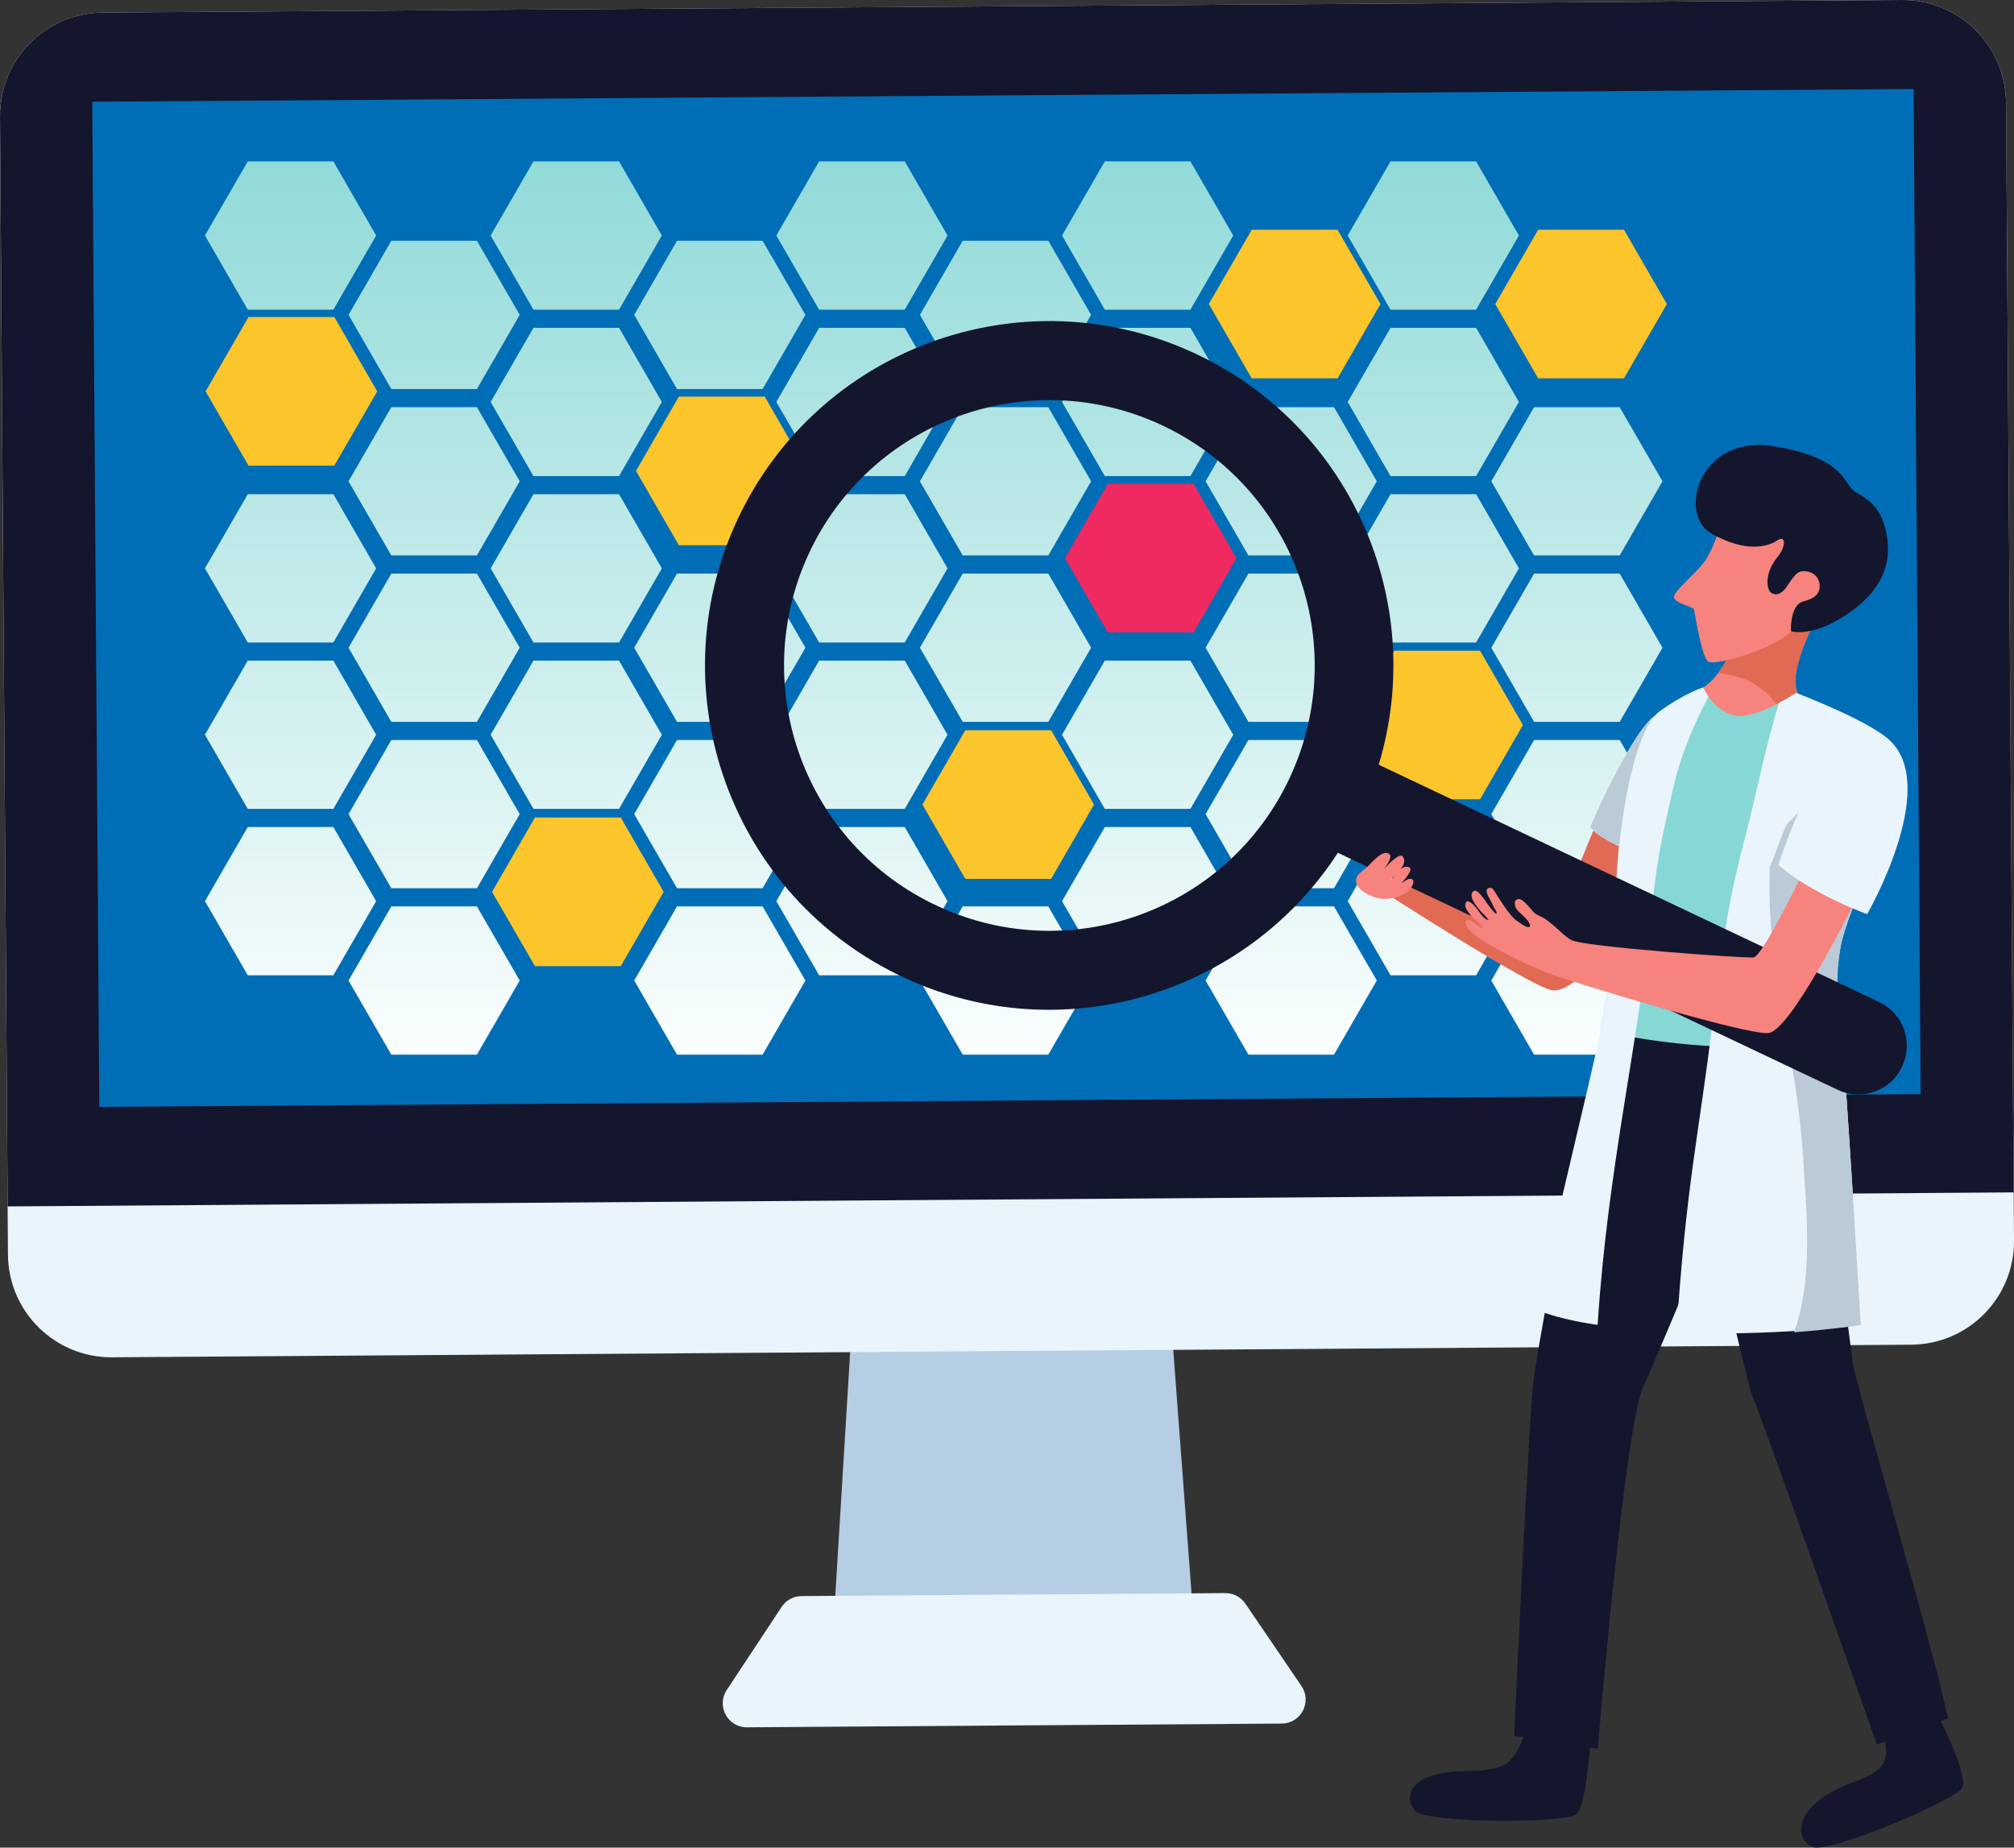 <?xml version="1.0" encoding="UTF-8" standalone="no"?>
<!-- Created with Inkscape (http://www.inkscape.org/) -->

<svg
   xmlns:dc="http://purl.org/dc/elements/1.1/"
   xmlns:cc="http://creativecommons.org/ns#"
   xmlns:rdf="http://www.w3.org/1999/02/22-rdf-syntax-ns#"
   xmlns:svg="http://www.w3.org/2000/svg"
   xmlns="http://www.w3.org/2000/svg"
   xmlns:xlink="http://www.w3.org/1999/xlink"
   xmlns:sodipodi="http://sodipodi.sourceforge.net/DTD/sodipodi-0.dtd"
   xmlns:inkscape="http://www.inkscape.org/namespaces/inkscape"
   width="129.569mm"
   height="118.867mm"
   viewBox="0 0 129.569 118.867"
   version="1.1"
   id="svg9718"
   inkscape:version="0.92.5 (2060ec1f9f, 2020-04-08)"
   sodipodi:docname="tujuan.svg">
  <rect x="0" y="0" width="129.569" height="118.867" fill="#333333" stroke="none"/>
  <defs
     id="defs9712">
    <clipPath
       clipPathUnits="userSpaceOnUse"
       id="clipPath606">
      <path
         d="m 120.672,1723.24 -17.539,30.38 17.539,30.37 h 35.074 l 17.535,-30.37 -17.535,-30.38 z"
         id="path604"
         inkscape:connector-curvature="0" />
    </clipPath>
    <linearGradient
       x1="0"
       y1="0"
       x2="1"
       y2="0"
       gradientUnits="userSpaceOnUse"
       gradientTransform="matrix(0,415.368,415.368,0,138.208,1402.3)"
       spreadMethod="pad"
       id="linearGradient612">
      <stop
         style="stop-opacity:1;stop-color:#ffffff"
         offset="0"
         id="stop608" />
      <stop
         style="stop-opacity:1;stop-color:#87d7d5"
         offset="1"
         id="stop610" />
    </linearGradient>
    <clipPath
       clipPathUnits="userSpaceOnUse"
       id="clipPath624">
      <path
         d="m 120.672,1586.86 -17.539,30.37 17.539,30.38 h 35.074 l 17.535,-30.38 -17.535,-30.37 z"
         id="path622"
         inkscape:connector-curvature="0" />
    </clipPath>
    <clipPath
       clipPathUnits="userSpaceOnUse"
       id="clipPath640">
      <path
         d="m 120.672,1518.67 -17.539,30.37 17.539,30.38 h 35.074 l 17.535,-30.38 -17.535,-30.37 z"
         id="path638"
         inkscape:connector-curvature="0" />
    </clipPath>
    <clipPath
       clipPathUnits="userSpaceOnUse"
       id="clipPath656">
      <path
         d="m 120.672,1450.48 -17.539,30.37 17.539,30.38 h 35.074 l 17.535,-30.38 -17.535,-30.37 z"
         id="path654"
         inkscape:connector-curvature="0" />
    </clipPath>
    <clipPath
       clipPathUnits="userSpaceOnUse"
       id="clipPath672">
      <path
         d="m 179.5,1690.72 -17.539,30.38 17.539,30.37 h 35.074 l 17.539,-30.37 -17.539,-30.38 z"
         id="path670"
         inkscape:connector-curvature="0" />
    </clipPath>
    <linearGradient
       x1="0"
       y1="0"
       x2="1"
       y2="0"
       gradientUnits="userSpaceOnUse"
       gradientTransform="matrix(0,415.368,415.368,0,197.037,1402.3)"
       spreadMethod="pad"
       id="linearGradient678">
      <stop
         style="stop-opacity:1;stop-color:#ffffff"
         offset="0"
         id="stop674" />
      <stop
         style="stop-opacity:1;stop-color:#87d7d5"
         offset="1"
         id="stop676" />
    </linearGradient>
    <clipPath
       clipPathUnits="userSpaceOnUse"
       id="clipPath688">
      <path
         d="m 179.5,1622.53 -17.539,30.38 17.539,30.37 h 35.074 l 17.539,-30.37 -17.539,-30.38 z"
         id="path686"
         inkscape:connector-curvature="0" />
    </clipPath>
    <clipPath
       clipPathUnits="userSpaceOnUse"
       id="clipPath704">
      <path
         d="m 179.5,1554.34 -17.539,30.37 17.539,30.38 h 35.074 l 17.539,-30.38 -17.539,-30.37 z"
         id="path702"
         inkscape:connector-curvature="0" />
    </clipPath>
    <clipPath
       clipPathUnits="userSpaceOnUse"
       id="clipPath720">
      <path
         d="m 179.5,1486.15 -17.539,30.37 17.539,30.38 h 35.074 l 17.539,-30.38 -17.539,-30.37 z"
         id="path718"
         inkscape:connector-curvature="0" />
    </clipPath>
    <clipPath
       clipPathUnits="userSpaceOnUse"
       id="clipPath736">
      <path
         d="m 179.5,1417.96 -17.539,30.37 17.539,30.38 h 35.074 l 17.539,-30.38 -17.539,-30.37 z"
         id="path734"
         inkscape:connector-curvature="0" />
    </clipPath>
    <clipPath
       clipPathUnits="userSpaceOnUse"
       id="clipPath752">
      <path
         d="m 237.738,1723.24 -17.539,30.38 17.539,30.37 h 35.075 l 17.539,-30.37 -17.539,-30.38 z"
         id="path750"
         inkscape:connector-curvature="0" />
    </clipPath>
    <linearGradient
       x1="0"
       y1="0"
       x2="1"
       y2="0"
       gradientUnits="userSpaceOnUse"
       gradientTransform="matrix(0,415.368,415.368,0,255.275,1402.3)"
       spreadMethod="pad"
       id="linearGradient758">
      <stop
         style="stop-opacity:1;stop-color:#ffffff"
         offset="0"
         id="stop754" />
      <stop
         style="stop-opacity:1;stop-color:#87d7d5"
         offset="1"
         id="stop756" />
    </linearGradient>
    <clipPath
       clipPathUnits="userSpaceOnUse"
       id="clipPath768">
      <path
         d="m 237.738,1655.05 -17.539,30.37 17.539,30.38 h 35.075 l 17.539,-30.38 -17.539,-30.37 z"
         id="path766"
         inkscape:connector-curvature="0" />
    </clipPath>
    <clipPath
       clipPathUnits="userSpaceOnUse"
       id="clipPath784">
      <path
         d="m 237.738,1586.86 -17.539,30.37 17.539,30.38 h 35.075 l 17.539,-30.38 -17.539,-30.37 z"
         id="path782"
         inkscape:connector-curvature="0" />
    </clipPath>
    <clipPath
       clipPathUnits="userSpaceOnUse"
       id="clipPath800">
      <path
         d="m 237.738,1518.67 -17.539,30.37 17.539,30.38 h 35.075 l 17.539,-30.38 -17.539,-30.37 z"
         id="path798"
         inkscape:connector-curvature="0" />
    </clipPath>
    <clipPath
       clipPathUnits="userSpaceOnUse"
       id="clipPath818">
      <path
         d="m 296.566,1690.72 -17.539,30.38 17.539,30.37 h 35.075 l 17.539,-30.37 -17.539,-30.38 z"
         id="path816"
         inkscape:connector-curvature="0" />
    </clipPath>
    <linearGradient
       x1="0"
       y1="0"
       x2="1"
       y2="0"
       gradientUnits="userSpaceOnUse"
       gradientTransform="matrix(0,415.368,415.368,0,314.104,1402.3)"
       spreadMethod="pad"
       id="linearGradient824">
      <stop
         style="stop-opacity:1;stop-color:#ffffff"
         offset="0"
         id="stop820" />
      <stop
         style="stop-opacity:1;stop-color:#87d7d5"
         offset="1"
         id="stop822" />
    </linearGradient>
    <clipPath
       clipPathUnits="userSpaceOnUse"
       id="clipPath836">
      <path
         d="m 296.566,1554.34 -17.539,30.37 17.539,30.38 h 35.075 l 17.539,-30.38 -17.539,-30.37 z"
         id="path834"
         inkscape:connector-curvature="0" />
    </clipPath>
    <clipPath
       clipPathUnits="userSpaceOnUse"
       id="clipPath852">
      <path
         d="m 296.566,1486.15 -17.539,30.37 17.539,30.38 h 35.075 l 17.539,-30.38 -17.539,-30.37 z"
         id="path850"
         inkscape:connector-curvature="0" />
    </clipPath>
    <clipPath
       clipPathUnits="userSpaceOnUse"
       id="clipPath868">
      <path
         d="m 296.566,1417.96 -17.539,30.37 17.539,30.38 h 35.075 l 17.539,-30.38 -17.539,-30.37 z"
         id="path866"
         inkscape:connector-curvature="0" />
    </clipPath>
    <clipPath
       clipPathUnits="userSpaceOnUse"
       id="clipPath884">
      <path
         d="m 354.805,1723.24 -17.535,30.38 17.535,30.37 h 35.078 l 17.535,-30.37 -17.535,-30.38 z"
         id="path882"
         inkscape:connector-curvature="0" />
    </clipPath>
    <linearGradient
       x1="0"
       y1="0"
       x2="1"
       y2="0"
       gradientUnits="userSpaceOnUse"
       gradientTransform="matrix(0,415.368,415.368,0,372.343,1402.3)"
       spreadMethod="pad"
       id="linearGradient890">
      <stop
         style="stop-opacity:1;stop-color:#ffffff"
         offset="0"
         id="stop886" />
      <stop
         style="stop-opacity:1;stop-color:#87d7d5"
         offset="1"
         id="stop888" />
    </linearGradient>
    <clipPath
       clipPathUnits="userSpaceOnUse"
       id="clipPath900">
      <path
         d="m 354.805,1655.05 -17.535,30.37 17.535,30.38 h 35.078 l 17.535,-30.38 -17.535,-30.37 z"
         id="path898"
         inkscape:connector-curvature="0" />
    </clipPath>
    <clipPath
       clipPathUnits="userSpaceOnUse"
       id="clipPath916">
      <path
         d="m 354.805,1586.86 -17.535,30.37 17.535,30.38 h 35.078 l 17.535,-30.38 -17.535,-30.37 z"
         id="path914"
         inkscape:connector-curvature="0" />
    </clipPath>
    <clipPath
       clipPathUnits="userSpaceOnUse"
       id="clipPath932">
      <path
         d="m 354.805,1518.67 -17.535,30.37 17.535,30.38 h 35.078 l 17.535,-30.38 -17.535,-30.37 z"
         id="path930"
         inkscape:connector-curvature="0" />
    </clipPath>
    <clipPath
       clipPathUnits="userSpaceOnUse"
       id="clipPath948">
      <path
         d="m 354.805,1450.48 -17.535,30.37 17.535,30.38 h 35.078 l 17.535,-30.38 -17.535,-30.37 z"
         id="path946"
         inkscape:connector-curvature="0" />
    </clipPath>
    <clipPath
       clipPathUnits="userSpaceOnUse"
       id="clipPath964">
      <path
         d="m 413.637,1690.72 -17.539,30.38 17.539,30.37 h 35.074 l 17.535,-30.37 -17.535,-30.38 z"
         id="path962"
         inkscape:connector-curvature="0" />
    </clipPath>
    <linearGradient
       x1="0"
       y1="0"
       x2="1"
       y2="0"
       gradientUnits="userSpaceOnUse"
       gradientTransform="matrix(0,415.368,415.368,0,431.172,1402.3)"
       spreadMethod="pad"
       id="linearGradient970">
      <stop
         style="stop-opacity:1;stop-color:#ffffff"
         offset="0"
         id="stop966" />
      <stop
         style="stop-opacity:1;stop-color:#87d7d5"
         offset="1"
         id="stop968" />
    </linearGradient>
    <clipPath
       clipPathUnits="userSpaceOnUse"
       id="clipPath980">
      <path
         d="m 413.637,1622.53 -17.539,30.38 17.539,30.37 h 35.074 l 17.535,-30.37 -17.535,-30.38 z"
         id="path978"
         inkscape:connector-curvature="0" />
    </clipPath>
    <clipPath
       clipPathUnits="userSpaceOnUse"
       id="clipPath996">
      <path
         d="m 413.637,1554.34 -17.539,30.37 17.539,30.38 h 35.074 l 17.535,-30.38 -17.535,-30.37 z"
         id="path994"
         inkscape:connector-curvature="0" />
    </clipPath>
    <clipPath
       clipPathUnits="userSpaceOnUse"
       id="clipPath1014">
      <path
         d="m 413.637,1417.96 -17.539,30.37 17.539,30.38 h 35.074 l 17.535,-30.38 -17.535,-30.37 z"
         id="path1012"
         inkscape:connector-curvature="0" />
    </clipPath>
    <clipPath
       clipPathUnits="userSpaceOnUse"
       id="clipPath1030">
      <path
         d="m 471.871,1723.24 -17.535,30.38 17.535,30.37 h 35.078 l 17.535,-30.37 -17.535,-30.38 z"
         id="path1028"
         inkscape:connector-curvature="0" />
    </clipPath>
    <linearGradient
       x1="0"
       y1="0"
       x2="1"
       y2="0"
       gradientUnits="userSpaceOnUse"
       gradientTransform="matrix(0,415.368,415.368,0,489.411,1402.3)"
       spreadMethod="pad"
       id="linearGradient1036">
      <stop
         style="stop-opacity:1;stop-color:#ffffff"
         offset="0"
         id="stop1032" />
      <stop
         style="stop-opacity:1;stop-color:#87d7d5"
         offset="1"
         id="stop1034" />
    </linearGradient>
    <clipPath
       clipPathUnits="userSpaceOnUse"
       id="clipPath1046">
      <path
         d="m 471.871,1655.05 -17.535,30.37 17.535,30.38 h 35.078 l 17.535,-30.38 -17.535,-30.37 z"
         id="path1044"
         inkscape:connector-curvature="0" />
    </clipPath>
    <clipPath
       clipPathUnits="userSpaceOnUse"
       id="clipPath1064">
      <path
         d="m 471.871,1518.67 -17.535,30.37 17.535,30.38 h 35.078 l 17.535,-30.38 -17.535,-30.37 z"
         id="path1062"
         inkscape:connector-curvature="0" />
    </clipPath>
    <clipPath
       clipPathUnits="userSpaceOnUse"
       id="clipPath1080">
      <path
         d="m 471.871,1450.48 -17.535,30.37 17.535,30.38 h 35.078 l 17.535,-30.38 -17.535,-30.37 z"
         id="path1078"
         inkscape:connector-curvature="0" />
    </clipPath>
    <clipPath
       clipPathUnits="userSpaceOnUse"
       id="clipPath1098">
      <path
         d="m 530.703,1622.53 -17.539,30.38 17.539,30.37 h 35.074 l 17.539,-30.37 -17.539,-30.38 z"
         id="path1096"
         inkscape:connector-curvature="0" />
    </clipPath>
    <linearGradient
       x1="0"
       y1="0"
       x2="1"
       y2="0"
       gradientUnits="userSpaceOnUse"
       gradientTransform="matrix(0,415.368,415.368,0,548.241,1402.3)"
       spreadMethod="pad"
       id="linearGradient1104">
      <stop
         style="stop-opacity:1;stop-color:#ffffff"
         offset="0"
         id="stop1100" />
      <stop
         style="stop-opacity:1;stop-color:#87d7d5"
         offset="1"
         id="stop1102" />
    </linearGradient>
    <clipPath
       clipPathUnits="userSpaceOnUse"
       id="clipPath1114">
      <path
         d="m 530.703,1554.34 -17.539,30.37 17.539,30.38 h 35.074 l 17.539,-30.38 -17.539,-30.37 z"
         id="path1112"
         inkscape:connector-curvature="0" />
    </clipPath>
    <clipPath
       clipPathUnits="userSpaceOnUse"
       id="clipPath1130">
      <path
         d="m 530.703,1486.15 -17.539,30.37 17.539,30.38 h 35.074 l 17.539,-30.38 -17.539,-30.37 z"
         id="path1128"
         inkscape:connector-curvature="0" />
    </clipPath>
    <clipPath
       clipPathUnits="userSpaceOnUse"
       id="clipPath1146">
      <path
         d="m 530.703,1417.96 -17.539,30.37 17.539,30.38 h 35.074 l 17.539,-30.38 -17.539,-30.37 z"
         id="path1144"
         inkscape:connector-curvature="0" />
    </clipPath>
    <clipPath
       clipPathUnits="userSpaceOnUse"
       id="clipPath1162">
      <path
         d="m 588.941,1723.24 -17.539,30.38 17.539,30.37 h 35.075 l 17.539,-30.37 -17.539,-30.38 z"
         id="path1160"
         inkscape:connector-curvature="0" />
    </clipPath>
    <linearGradient
       x1="0"
       y1="0"
       x2="1"
       y2="0"
       gradientUnits="userSpaceOnUse"
       gradientTransform="matrix(0,415.368,415.368,0,606.479,1402.3)"
       spreadMethod="pad"
       id="linearGradient1168">
      <stop
         style="stop-opacity:1;stop-color:#ffffff"
         offset="0"
         id="stop1164" />
      <stop
         style="stop-opacity:1;stop-color:#87d7d5"
         offset="1"
         id="stop1166" />
    </linearGradient>
    <clipPath
       clipPathUnits="userSpaceOnUse"
       id="clipPath1178">
      <path
         d="m 588.941,1655.05 -17.539,30.37 17.539,30.38 h 35.075 l 17.539,-30.38 -17.539,-30.37 z"
         id="path1176"
         inkscape:connector-curvature="0" />
    </clipPath>
    <clipPath
       clipPathUnits="userSpaceOnUse"
       id="clipPath1194">
      <path
         d="m 588.941,1586.86 -17.539,30.37 17.539,30.38 h 35.075 l 17.539,-30.38 -17.539,-30.37 z"
         id="path1192"
         inkscape:connector-curvature="0" />
    </clipPath>
    <clipPath
       clipPathUnits="userSpaceOnUse"
       id="clipPath1212">
      <path
         d="m 588.941,1450.48 -17.539,30.37 17.539,30.38 h 35.075 l 17.539,-30.38 -17.539,-30.37 z"
         id="path1210"
         inkscape:connector-curvature="0" />
    </clipPath>
    <clipPath
       clipPathUnits="userSpaceOnUse"
       id="clipPath1230">
      <path
         d="m 647.77,1622.53 -17.536,30.38 17.536,30.37 h 35.078 l 17.535,-30.37 -17.535,-30.38 z"
         id="path1228"
         inkscape:connector-curvature="0" />
    </clipPath>
    <linearGradient
       x1="0"
       y1="0"
       x2="1"
       y2="0"
       gradientUnits="userSpaceOnUse"
       gradientTransform="matrix(0,415.368,415.368,0,665.308,1402.3)"
       spreadMethod="pad"
       id="linearGradient1236">
      <stop
         style="stop-opacity:1;stop-color:#ffffff"
         offset="0"
         id="stop1232" />
      <stop
         style="stop-opacity:1;stop-color:#87d7d5"
         offset="1"
         id="stop1234" />
    </linearGradient>
    <clipPath
       clipPathUnits="userSpaceOnUse"
       id="clipPath1246">
      <path
         d="m 647.77,1554.34 -17.536,30.37 17.536,30.38 h 35.078 l 17.535,-30.38 -17.535,-30.37 z"
         id="path1244"
         inkscape:connector-curvature="0" />
    </clipPath>
    <clipPath
       clipPathUnits="userSpaceOnUse"
       id="clipPath1262">
      <path
         d="m 647.77,1486.15 -17.536,30.37 17.536,30.38 h 35.078 l 17.535,-30.38 -17.535,-30.37 z"
         id="path1260"
         inkscape:connector-curvature="0" />
    </clipPath>
    <clipPath
       clipPathUnits="userSpaceOnUse"
       id="clipPath1278">
      <path
         d="m 647.77,1417.96 -17.536,30.37 17.536,30.38 h 35.078 l 17.535,-30.38 -17.535,-30.37 z"
         id="path1276"
         inkscape:connector-curvature="0" />
    </clipPath>
    <linearGradient
       inkscape:collect="always"
       xlink:href="#linearGradient612"
       id="linearGradient10911"
       gradientUnits="userSpaceOnUse"
       gradientTransform="matrix(0,415.368,415.368,0,138.208,1402.3)"
       x1="0"
       y1="0"
       x2="1"
       y2="0"
       spreadMethod="pad" />
    <linearGradient
       inkscape:collect="always"
       xlink:href="#linearGradient612"
       id="linearGradient10913"
       gradientUnits="userSpaceOnUse"
       gradientTransform="matrix(0,415.368,415.368,0,138.208,1402.3)"
       x1="0"
       y1="0"
       x2="1"
       y2="0"
       spreadMethod="pad" />
    <linearGradient
       inkscape:collect="always"
       xlink:href="#linearGradient612"
       id="linearGradient10915"
       gradientUnits="userSpaceOnUse"
       gradientTransform="matrix(0,415.368,415.368,0,138.208,1402.3)"
       x1="0"
       y1="0"
       x2="1"
       y2="0"
       spreadMethod="pad" />
    <linearGradient
       inkscape:collect="always"
       xlink:href="#linearGradient612"
       id="linearGradient10917"
       gradientUnits="userSpaceOnUse"
       gradientTransform="matrix(0,415.368,415.368,0,138.208,1402.3)"
       x1="0"
       y1="0"
       x2="1"
       y2="0"
       spreadMethod="pad" />
    <linearGradient
       inkscape:collect="always"
       xlink:href="#linearGradient678"
       id="linearGradient10919"
       gradientUnits="userSpaceOnUse"
       gradientTransform="matrix(0,415.368,415.368,0,197.037,1402.3)"
       x1="0"
       y1="0"
       x2="1"
       y2="0"
       spreadMethod="pad" />
    <linearGradient
       inkscape:collect="always"
       xlink:href="#linearGradient678"
       id="linearGradient10921"
       gradientUnits="userSpaceOnUse"
       gradientTransform="matrix(0,415.368,415.368,0,197.037,1402.3)"
       x1="0"
       y1="0"
       x2="1"
       y2="0"
       spreadMethod="pad" />
    <linearGradient
       inkscape:collect="always"
       xlink:href="#linearGradient678"
       id="linearGradient10923"
       gradientUnits="userSpaceOnUse"
       gradientTransform="matrix(0,415.368,415.368,0,197.037,1402.3)"
       x1="0"
       y1="0"
       x2="1"
       y2="0"
       spreadMethod="pad" />
    <linearGradient
       inkscape:collect="always"
       xlink:href="#linearGradient678"
       id="linearGradient10925"
       gradientUnits="userSpaceOnUse"
       gradientTransform="matrix(0,415.368,415.368,0,197.037,1402.3)"
       x1="0"
       y1="0"
       x2="1"
       y2="0"
       spreadMethod="pad" />
    <linearGradient
       inkscape:collect="always"
       xlink:href="#linearGradient678"
       id="linearGradient10927"
       gradientUnits="userSpaceOnUse"
       gradientTransform="matrix(0,415.368,415.368,0,197.037,1402.3)"
       x1="0"
       y1="0"
       x2="1"
       y2="0"
       spreadMethod="pad" />
    <linearGradient
       inkscape:collect="always"
       xlink:href="#linearGradient758"
       id="linearGradient10929"
       gradientUnits="userSpaceOnUse"
       gradientTransform="matrix(0,415.368,415.368,0,255.275,1402.3)"
       x1="0"
       y1="0"
       x2="1"
       y2="0"
       spreadMethod="pad" />
    <linearGradient
       inkscape:collect="always"
       xlink:href="#linearGradient758"
       id="linearGradient10931"
       gradientUnits="userSpaceOnUse"
       gradientTransform="matrix(0,415.368,415.368,0,255.275,1402.3)"
       x1="0"
       y1="0"
       x2="1"
       y2="0"
       spreadMethod="pad" />
    <linearGradient
       inkscape:collect="always"
       xlink:href="#linearGradient758"
       id="linearGradient10933"
       gradientUnits="userSpaceOnUse"
       gradientTransform="matrix(0,415.368,415.368,0,255.275,1402.3)"
       x1="0"
       y1="0"
       x2="1"
       y2="0"
       spreadMethod="pad" />
    <linearGradient
       inkscape:collect="always"
       xlink:href="#linearGradient758"
       id="linearGradient10935"
       gradientUnits="userSpaceOnUse"
       gradientTransform="matrix(0,415.368,415.368,0,255.275,1402.3)"
       x1="0"
       y1="0"
       x2="1"
       y2="0"
       spreadMethod="pad" />
    <linearGradient
       inkscape:collect="always"
       xlink:href="#linearGradient824"
       id="linearGradient10937"
       gradientUnits="userSpaceOnUse"
       gradientTransform="matrix(0,415.368,415.368,0,314.104,1402.3)"
       x1="0"
       y1="0"
       x2="1"
       y2="0"
       spreadMethod="pad" />
    <linearGradient
       inkscape:collect="always"
       xlink:href="#linearGradient824"
       id="linearGradient10939"
       gradientUnits="userSpaceOnUse"
       gradientTransform="matrix(0,415.368,415.368,0,314.104,1402.3)"
       x1="0"
       y1="0"
       x2="1"
       y2="0"
       spreadMethod="pad" />
    <linearGradient
       inkscape:collect="always"
       xlink:href="#linearGradient824"
       id="linearGradient10941"
       gradientUnits="userSpaceOnUse"
       gradientTransform="matrix(0,415.368,415.368,0,314.104,1402.3)"
       x1="0"
       y1="0"
       x2="1"
       y2="0"
       spreadMethod="pad" />
    <linearGradient
       inkscape:collect="always"
       xlink:href="#linearGradient824"
       id="linearGradient10943"
       gradientUnits="userSpaceOnUse"
       gradientTransform="matrix(0,415.368,415.368,0,314.104,1402.3)"
       x1="0"
       y1="0"
       x2="1"
       y2="0"
       spreadMethod="pad" />
    <linearGradient
       inkscape:collect="always"
       xlink:href="#linearGradient890"
       id="linearGradient10945"
       gradientUnits="userSpaceOnUse"
       gradientTransform="matrix(0,415.368,415.368,0,372.343,1402.3)"
       x1="0"
       y1="0"
       x2="1"
       y2="0"
       spreadMethod="pad" />
    <linearGradient
       inkscape:collect="always"
       xlink:href="#linearGradient890"
       id="linearGradient10947"
       gradientUnits="userSpaceOnUse"
       gradientTransform="matrix(0,415.368,415.368,0,372.343,1402.3)"
       x1="0"
       y1="0"
       x2="1"
       y2="0"
       spreadMethod="pad" />
    <linearGradient
       inkscape:collect="always"
       xlink:href="#linearGradient890"
       id="linearGradient10949"
       gradientUnits="userSpaceOnUse"
       gradientTransform="matrix(0,415.368,415.368,0,372.343,1402.3)"
       x1="0"
       y1="0"
       x2="1"
       y2="0"
       spreadMethod="pad" />
    <linearGradient
       inkscape:collect="always"
       xlink:href="#linearGradient890"
       id="linearGradient10951"
       gradientUnits="userSpaceOnUse"
       gradientTransform="matrix(0,415.368,415.368,0,372.343,1402.3)"
       x1="0"
       y1="0"
       x2="1"
       y2="0"
       spreadMethod="pad" />
    <linearGradient
       inkscape:collect="always"
       xlink:href="#linearGradient890"
       id="linearGradient10953"
       gradientUnits="userSpaceOnUse"
       gradientTransform="matrix(0,415.368,415.368,0,372.343,1402.3)"
       x1="0"
       y1="0"
       x2="1"
       y2="0"
       spreadMethod="pad" />
    <linearGradient
       inkscape:collect="always"
       xlink:href="#linearGradient970"
       id="linearGradient10955"
       gradientUnits="userSpaceOnUse"
       gradientTransform="matrix(0,415.368,415.368,0,431.172,1402.3)"
       x1="0"
       y1="0"
       x2="1"
       y2="0"
       spreadMethod="pad" />
    <linearGradient
       inkscape:collect="always"
       xlink:href="#linearGradient970"
       id="linearGradient10957"
       gradientUnits="userSpaceOnUse"
       gradientTransform="matrix(0,415.368,415.368,0,431.172,1402.3)"
       x1="0"
       y1="0"
       x2="1"
       y2="0"
       spreadMethod="pad" />
    <linearGradient
       inkscape:collect="always"
       xlink:href="#linearGradient970"
       id="linearGradient10959"
       gradientUnits="userSpaceOnUse"
       gradientTransform="matrix(0,415.368,415.368,0,431.172,1402.3)"
       x1="0"
       y1="0"
       x2="1"
       y2="0"
       spreadMethod="pad" />
    <linearGradient
       inkscape:collect="always"
       xlink:href="#linearGradient970"
       id="linearGradient10961"
       gradientUnits="userSpaceOnUse"
       gradientTransform="matrix(0,415.368,415.368,0,431.172,1402.3)"
       x1="0"
       y1="0"
       x2="1"
       y2="0"
       spreadMethod="pad" />
    <linearGradient
       inkscape:collect="always"
       xlink:href="#linearGradient1036"
       id="linearGradient10963"
       gradientUnits="userSpaceOnUse"
       gradientTransform="matrix(0,415.368,415.368,0,489.411,1402.3)"
       x1="0"
       y1="0"
       x2="1"
       y2="0"
       spreadMethod="pad" />
    <linearGradient
       inkscape:collect="always"
       xlink:href="#linearGradient1036"
       id="linearGradient10965"
       gradientUnits="userSpaceOnUse"
       gradientTransform="matrix(0,415.368,415.368,0,489.411,1402.3)"
       x1="0"
       y1="0"
       x2="1"
       y2="0"
       spreadMethod="pad" />
    <linearGradient
       inkscape:collect="always"
       xlink:href="#linearGradient1036"
       id="linearGradient10967"
       gradientUnits="userSpaceOnUse"
       gradientTransform="matrix(0,415.368,415.368,0,489.411,1402.3)"
       x1="0"
       y1="0"
       x2="1"
       y2="0"
       spreadMethod="pad" />
    <linearGradient
       inkscape:collect="always"
       xlink:href="#linearGradient1036"
       id="linearGradient10969"
       gradientUnits="userSpaceOnUse"
       gradientTransform="matrix(0,415.368,415.368,0,489.411,1402.3)"
       x1="0"
       y1="0"
       x2="1"
       y2="0"
       spreadMethod="pad" />
    <linearGradient
       inkscape:collect="always"
       xlink:href="#linearGradient1104"
       id="linearGradient10971"
       gradientUnits="userSpaceOnUse"
       gradientTransform="matrix(0,415.368,415.368,0,548.241,1402.3)"
       x1="0"
       y1="0"
       x2="1"
       y2="0"
       spreadMethod="pad" />
    <linearGradient
       inkscape:collect="always"
       xlink:href="#linearGradient1104"
       id="linearGradient10973"
       gradientUnits="userSpaceOnUse"
       gradientTransform="matrix(0,415.368,415.368,0,548.241,1402.3)"
       x1="0"
       y1="0"
       x2="1"
       y2="0"
       spreadMethod="pad" />
    <linearGradient
       inkscape:collect="always"
       xlink:href="#linearGradient1104"
       id="linearGradient10975"
       gradientUnits="userSpaceOnUse"
       gradientTransform="matrix(0,415.368,415.368,0,548.241,1402.3)"
       x1="0"
       y1="0"
       x2="1"
       y2="0"
       spreadMethod="pad" />
    <linearGradient
       inkscape:collect="always"
       xlink:href="#linearGradient1104"
       id="linearGradient10977"
       gradientUnits="userSpaceOnUse"
       gradientTransform="matrix(0,415.368,415.368,0,548.241,1402.3)"
       x1="0"
       y1="0"
       x2="1"
       y2="0"
       spreadMethod="pad" />
    <linearGradient
       inkscape:collect="always"
       xlink:href="#linearGradient1168"
       id="linearGradient10979"
       gradientUnits="userSpaceOnUse"
       gradientTransform="matrix(0,415.368,415.368,0,606.479,1402.3)"
       x1="0"
       y1="0"
       x2="1"
       y2="0"
       spreadMethod="pad" />
    <linearGradient
       inkscape:collect="always"
       xlink:href="#linearGradient1168"
       id="linearGradient10981"
       gradientUnits="userSpaceOnUse"
       gradientTransform="matrix(0,415.368,415.368,0,606.479,1402.3)"
       x1="0"
       y1="0"
       x2="1"
       y2="0"
       spreadMethod="pad" />
    <linearGradient
       inkscape:collect="always"
       xlink:href="#linearGradient1168"
       id="linearGradient10983"
       gradientUnits="userSpaceOnUse"
       gradientTransform="matrix(0,415.368,415.368,0,606.479,1402.3)"
       x1="0"
       y1="0"
       x2="1"
       y2="0"
       spreadMethod="pad" />
    <linearGradient
       inkscape:collect="always"
       xlink:href="#linearGradient1168"
       id="linearGradient10985"
       gradientUnits="userSpaceOnUse"
       gradientTransform="matrix(0,415.368,415.368,0,606.479,1402.3)"
       x1="0"
       y1="0"
       x2="1"
       y2="0"
       spreadMethod="pad" />
    <linearGradient
       inkscape:collect="always"
       xlink:href="#linearGradient1236"
       id="linearGradient10987"
       gradientUnits="userSpaceOnUse"
       gradientTransform="matrix(0,415.368,415.368,0,665.308,1402.3)"
       x1="0"
       y1="0"
       x2="1"
       y2="0"
       spreadMethod="pad" />
    <linearGradient
       inkscape:collect="always"
       xlink:href="#linearGradient1236"
       id="linearGradient10989"
       gradientUnits="userSpaceOnUse"
       gradientTransform="matrix(0,415.368,415.368,0,665.308,1402.3)"
       x1="0"
       y1="0"
       x2="1"
       y2="0"
       spreadMethod="pad" />
    <linearGradient
       inkscape:collect="always"
       xlink:href="#linearGradient1236"
       id="linearGradient10991"
       gradientUnits="userSpaceOnUse"
       gradientTransform="matrix(0,415.368,415.368,0,665.308,1402.3)"
       x1="0"
       y1="0"
       x2="1"
       y2="0"
       spreadMethod="pad" />
    <linearGradient
       inkscape:collect="always"
       xlink:href="#linearGradient1236"
       id="linearGradient10993"
       gradientUnits="userSpaceOnUse"
       gradientTransform="matrix(0,415.368,415.368,0,665.308,1402.3)"
       x1="0"
       y1="0"
       x2="1"
       y2="0"
       spreadMethod="pad" />
  </defs>
  <sodipodi:namedview
     id="base"
     pagecolor="#ffffff"
     bordercolor="#666666"
     borderopacity="1.0"
     inkscape:pageopacity="0.0"
     inkscape:pageshadow="2"
     inkscape:zoom="0.35"
     inkscape:cx="455.21117"
     inkscape:cy="-164.91236"
     inkscape:document-units="mm"
     inkscape:current-layer="layer1"
     showgrid="false"
     inkscape:window-width="1920"
     inkscape:window-height="964"
     inkscape:window-x="0"
     inkscape:window-y="27"
     inkscape:window-maximized="1" />
  <g
     inkscape:label="Layer 1"
     inkscape:groupmode="layer"
     id="layer1"
     transform="translate(48.91,-38.751)">
    <path
       inkscape:connector-curvature="0"
       id="path590"
       style="fill:#b5cee4;fill-opacity:1;fill-rule:nonzero;stroke:none;stroke-width:0.157"
       d="m 28.143,146.505 -23.638,0.165 1.743,-28.509 19.752,-0.137 2.142,28.481" />
    <path
       inkscape:connector-curvature="0"
       id="path592"
       style="fill:#e9f4fc;fill-opacity:1;fill-rule:nonzero;stroke:none;stroke-width:0.157"
       d="m 31.209,141.921 c -0.29,-0.427 -0.773,-0.68 -1.288,-0.677 l -13.09,0.093 -1.085,0.006 -13.091,0.093 c -0.515,0.003 -0.995,0.263 -1.278,0.693 l -3.534,5.353 c -0.681,1.033 0.065,2.405 1.3,2.397 l 16.662,-0.118 1.086,-0.006 16.662,-0.116 c 1.235,-0.009 1.961,-1.393 1.266,-2.415 l -3.609,-5.303" />
    <path
       inkscape:connector-curvature="0"
       id="path594"
       style="fill:#e9f4fc;fill-opacity:1;fill-rule:nonzero;stroke:none;stroke-width:0.157"
       d="m 74.053,125.263 -115.752,0.811 c -3.674,0.025 -6.673,-2.932 -6.699,-6.606 l -0.512,-73.208 c -0.026,-3.674 2.931,-6.672 6.605,-6.699 L 73.448,38.751 c 3.674,-0.027 6.673,2.931 6.699,6.605 l 0.513,73.208 c 0.025,3.674 -2.932,6.672 -6.606,6.699" />
    <path
       inkscape:connector-curvature="0"
       id="path596"
       style="fill:#14162e;fill-opacity:1;fill-rule:nonzero;stroke:none;stroke-width:0.157"
       d="M 80.637,115.464 80.147,45.356 c -0.026,-3.674 -3.025,-6.631 -6.699,-6.605 l -115.752,0.809 c -3.674,0.027 -6.631,3.025 -6.605,6.699 l 0.491,70.108 129.056,-0.903" />
    <path
       inkscape:connector-curvature="0"
       id="path598"
       style="fill:#0070ba;fill-opacity:0.973;fill-rule:nonzero;stroke:none;stroke-width:0.157"
       d="m 74.651,109.143 -117.173,0.82 -0.453,-64.665 117.173,-0.82 0.453,64.665" />
    <g
       id="g600"
       transform="matrix(0.157,0,0,-0.157,-51.916,329.222)">
      <g
         clip-path="url(#clipPath606)"
         id="g602">
        <path
           inkscape:connector-curvature="0"
           id="path614"
           style="fill:url(#linearGradient10911);fill-opacity:1;fill-rule:nonzero;stroke:none"
           d="m 120.672,1723.24 -17.539,30.38 17.539,30.37 h 35.074 l 17.535,-30.37 -17.535,-30.38 h -35.074" />
      </g>
    </g>
    <path
       inkscape:connector-curvature="0"
       id="path616"
       style="fill:#fbc52b;fill-opacity:1;fill-rule:nonzero;stroke:none;stroke-width:0.157"
       d="m -32.922,68.709 -2.761,-4.78 2.761,-4.782 h 5.521 l 2.76,4.782 -2.76,4.78 h -5.521" />
    <g
       id="g618"
       transform="matrix(0.157,0,0,-0.157,-51.916,329.222)">
      <g
         clip-path="url(#clipPath624)"
         id="g620">
        <path
           inkscape:connector-curvature="0"
           id="path632"
           style="fill:url(#linearGradient10913);fill-opacity:1;fill-rule:nonzero;stroke:none"
           d="m 120.672,1586.86 -17.539,30.37 17.539,30.38 h 35.074 l 17.535,-30.38 -17.535,-30.37 h -35.074" />
      </g>
    </g>
    <g
       id="g634"
       transform="matrix(0.157,0,0,-0.157,-51.916,329.222)">
      <g
         clip-path="url(#clipPath640)"
         id="g636">
        <path
           inkscape:connector-curvature="0"
           id="path648"
           style="fill:url(#linearGradient10915);fill-opacity:1;fill-rule:nonzero;stroke:none"
           d="m 120.672,1518.67 -17.539,30.37 17.539,30.38 h 35.074 l 17.535,-30.38 -17.535,-30.37 h -35.074" />
      </g>
    </g>
    <g
       id="g650"
       transform="matrix(0.157,0,0,-0.157,-51.916,329.222)">
      <g
         clip-path="url(#clipPath656)"
         id="g652">
        <path
           inkscape:connector-curvature="0"
           id="path664"
           style="fill:url(#linearGradient10917);fill-opacity:1;fill-rule:nonzero;stroke:none"
           d="m 120.672,1450.48 -17.539,30.37 17.539,30.38 h 35.074 l 17.535,-30.38 -17.535,-30.37 h -35.074" />
      </g>
    </g>
    <g
       id="g666"
       transform="matrix(0.157,0,0,-0.157,-51.916,329.222)">
      <g
         clip-path="url(#clipPath672)"
         id="g668">
        <path
           inkscape:connector-curvature="0"
           id="path680"
           style="fill:url(#linearGradient10919);fill-opacity:1;fill-rule:nonzero;stroke:none"
           d="m 179.5,1690.72 -17.539,30.38 17.539,30.37 h 35.074 l 17.539,-30.37 -17.539,-30.38 H 179.5" />
      </g>
    </g>
    <g
       id="g682"
       transform="matrix(0.157,0,0,-0.157,-51.916,329.222)">
      <g
         clip-path="url(#clipPath688)"
         id="g684">
        <path
           inkscape:connector-curvature="0"
           id="path696"
           style="fill:url(#linearGradient10921);fill-opacity:1;fill-rule:nonzero;stroke:none"
           d="m 179.5,1622.53 -17.539,30.38 17.539,30.37 h 35.074 l 17.539,-30.37 -17.539,-30.38 H 179.5" />
      </g>
    </g>
    <g
       id="g698"
       transform="matrix(0.157,0,0,-0.157,-51.916,329.222)">
      <g
         clip-path="url(#clipPath704)"
         id="g700">
        <path
           inkscape:connector-curvature="0"
           id="path712"
           style="fill:url(#linearGradient10923);fill-opacity:1;fill-rule:nonzero;stroke:none"
           d="m 179.5,1554.34 -17.539,30.37 17.539,30.38 h 35.074 l 17.539,-30.38 -17.539,-30.37 H 179.5" />
      </g>
    </g>
    <g
       id="g714"
       transform="matrix(0.157,0,0,-0.157,-51.916,329.222)">
      <g
         clip-path="url(#clipPath720)"
         id="g716">
        <path
           inkscape:connector-curvature="0"
           id="path728"
           style="fill:url(#linearGradient10925);fill-opacity:1;fill-rule:nonzero;stroke:none"
           d="m 179.5,1486.15 -17.539,30.37 17.539,30.38 h 35.074 l 17.539,-30.38 -17.539,-30.37 H 179.5" />
      </g>
    </g>
    <g
       id="g730"
       transform="matrix(0.157,0,0,-0.157,-51.916,329.222)">
      <g
         clip-path="url(#clipPath736)"
         id="g732">
        <path
           inkscape:connector-curvature="0"
           id="path744"
           style="fill:url(#linearGradient10927);fill-opacity:1;fill-rule:nonzero;stroke:none"
           d="m 179.5,1417.96 -17.539,30.37 17.539,30.38 h 35.074 l 17.539,-30.38 -17.539,-30.37 H 179.5" />
      </g>
    </g>
    <g
       id="g746"
       transform="matrix(0.157,0,0,-0.157,-51.916,329.222)">
      <g
         clip-path="url(#clipPath752)"
         id="g748">
        <path
           inkscape:connector-curvature="0"
           id="path760"
           style="fill:url(#linearGradient10929);fill-opacity:1;fill-rule:nonzero;stroke:none"
           d="m 237.738,1723.24 -17.539,30.38 17.539,30.37 h 35.075 l 17.539,-30.37 -17.539,-30.38 h -35.075" />
      </g>
    </g>
    <g
       id="g762"
       transform="matrix(0.157,0,0,-0.157,-51.916,329.222)">
      <g
         clip-path="url(#clipPath768)"
         id="g764">
        <path
           inkscape:connector-curvature="0"
           id="path776"
           style="fill:url(#linearGradient10931);fill-opacity:1;fill-rule:nonzero;stroke:none"
           d="m 237.738,1655.05 -17.539,30.37 17.539,30.38 h 35.075 l 17.539,-30.38 -17.539,-30.37 h -35.075" />
      </g>
    </g>
    <g
       id="g778"
       transform="matrix(0.157,0,0,-0.157,-51.916,329.222)">
      <g
         clip-path="url(#clipPath784)"
         id="g780">
        <path
           inkscape:connector-curvature="0"
           id="path792"
           style="fill:url(#linearGradient10933);fill-opacity:1;fill-rule:nonzero;stroke:none"
           d="m 237.738,1586.86 -17.539,30.37 17.539,30.38 h 35.075 l 17.539,-30.38 -17.539,-30.37 h -35.075" />
      </g>
    </g>
    <g
       id="g794"
       transform="matrix(0.157,0,0,-0.157,-51.916,329.222)">
      <g
         clip-path="url(#clipPath800)"
         id="g796">
        <path
           inkscape:connector-curvature="0"
           id="path808"
           style="fill:url(#linearGradient10935);fill-opacity:1;fill-rule:nonzero;stroke:none"
           d="m 237.738,1518.67 -17.539,30.37 17.539,30.38 h 35.075 l 17.539,-30.38 -17.539,-30.37 h -35.075" />
      </g>
    </g>
    <path
       inkscape:connector-curvature="0"
       id="path810"
       style="fill:#fbc52b;fill-opacity:1;fill-rule:nonzero;stroke:none;stroke-width:0.157"
       d="m -14.495,100.909 -2.761,-4.78 2.761,-4.782 h 5.521 l 2.761,4.782 -2.761,4.78 h -5.521" />
    <g
       id="g812"
       transform="matrix(0.157,0,0,-0.157,-51.916,329.222)">
      <g
         clip-path="url(#clipPath818)"
         id="g814">
        <path
           inkscape:connector-curvature="0"
           id="path826"
           style="fill:url(#linearGradient10937);fill-opacity:1;fill-rule:nonzero;stroke:none"
           d="m 296.566,1690.72 -17.539,30.38 17.539,30.37 h 35.075 l 17.539,-30.37 -17.539,-30.38 h -35.075" />
      </g>
    </g>
    <path
       inkscape:connector-curvature="0"
       id="path828"
       style="fill:#fbc52b;fill-opacity:1;fill-rule:nonzero;stroke:none;stroke-width:0.157"
       d="m -5.235,73.828 -2.761,-4.782 2.761,-4.78 H 0.286 L 3.047,69.046 0.286,73.828 H -5.235" />
    <g
       id="g830"
       transform="matrix(0.157,0,0,-0.157,-51.916,329.222)">
      <g
         clip-path="url(#clipPath836)"
         id="g832">
        <path
           inkscape:connector-curvature="0"
           id="path844"
           style="fill:url(#linearGradient10939);fill-opacity:1;fill-rule:nonzero;stroke:none"
           d="m 296.566,1554.34 -17.539,30.37 17.539,30.38 h 35.075 l 17.539,-30.38 -17.539,-30.37 h -35.075" />
      </g>
    </g>
    <g
       id="g846"
       transform="matrix(0.157,0,0,-0.157,-51.916,329.222)">
      <g
         clip-path="url(#clipPath852)"
         id="g848">
        <path
           inkscape:connector-curvature="0"
           id="path860"
           style="fill:url(#linearGradient10941);fill-opacity:1;fill-rule:nonzero;stroke:none"
           d="m 296.566,1486.15 -17.539,30.37 17.539,30.38 h 35.075 l 17.539,-30.38 -17.539,-30.37 h -35.075" />
      </g>
    </g>
    <g
       id="g862"
       transform="matrix(0.157,0,0,-0.157,-51.916,329.222)">
      <g
         clip-path="url(#clipPath868)"
         id="g864">
        <path
           inkscape:connector-curvature="0"
           id="path876"
           style="fill:url(#linearGradient10943);fill-opacity:1;fill-rule:nonzero;stroke:none"
           d="m 296.566,1417.96 -17.539,30.37 17.539,30.38 h 35.075 l 17.539,-30.38 -17.539,-30.37 h -35.075" />
      </g>
    </g>
    <g
       id="g878"
       transform="matrix(0.157,0,0,-0.157,-51.916,329.222)">
      <g
         clip-path="url(#clipPath884)"
         id="g880">
        <path
           inkscape:connector-curvature="0"
           id="path892"
           style="fill:url(#linearGradient10945);fill-opacity:1;fill-rule:nonzero;stroke:none"
           d="m 354.805,1723.24 -17.535,30.38 17.535,30.37 h 35.078 l 17.535,-30.37 -17.535,-30.38 h -35.078" />
      </g>
    </g>
    <g
       id="g894"
       transform="matrix(0.157,0,0,-0.157,-51.916,329.222)">
      <g
         clip-path="url(#clipPath900)"
         id="g896">
        <path
           inkscape:connector-curvature="0"
           id="path908"
           style="fill:url(#linearGradient10947);fill-opacity:1;fill-rule:nonzero;stroke:none"
           d="m 354.805,1655.05 -17.535,30.37 17.535,30.38 h 35.078 l 17.535,-30.38 -17.535,-30.37 h -35.078" />
      </g>
    </g>
    <g
       id="g910"
       transform="matrix(0.157,0,0,-0.157,-51.916,329.222)">
      <g
         clip-path="url(#clipPath916)"
         id="g912">
        <path
           inkscape:connector-curvature="0"
           id="path924"
           style="fill:url(#linearGradient10949);fill-opacity:1;fill-rule:nonzero;stroke:none"
           d="m 354.805,1586.86 -17.535,30.37 17.535,30.38 h 35.078 l 17.535,-30.38 -17.535,-30.37 h -35.078" />
      </g>
    </g>
    <g
       id="g926"
       transform="matrix(0.157,0,0,-0.157,-51.916,329.222)">
      <g
         clip-path="url(#clipPath932)"
         id="g928">
        <path
           inkscape:connector-curvature="0"
           id="path940"
           style="fill:url(#linearGradient10951);fill-opacity:1;fill-rule:nonzero;stroke:none"
           d="m 354.805,1518.67 -17.535,30.37 17.535,30.38 h 35.078 l 17.535,-30.38 -17.535,-30.37 h -35.078" />
      </g>
    </g>
    <g
       id="g942"
       transform="matrix(0.157,0,0,-0.157,-51.916,329.222)">
      <g
         clip-path="url(#clipPath948)"
         id="g944">
        <path
           inkscape:connector-curvature="0"
           id="path956"
           style="fill:url(#linearGradient10953);fill-opacity:1;fill-rule:nonzero;stroke:none"
           d="m 354.805,1450.48 -17.535,30.37 17.535,30.38 h 35.078 l 17.535,-30.38 -17.535,-30.37 h -35.078" />
      </g>
    </g>
    <g
       id="g958"
       transform="matrix(0.157,0,0,-0.157,-51.916,329.222)">
      <g
         clip-path="url(#clipPath964)"
         id="g960">
        <path
           inkscape:connector-curvature="0"
           id="path972"
           style="fill:url(#linearGradient10955);fill-opacity:1;fill-rule:nonzero;stroke:none"
           d="m 413.637,1690.72 -17.539,30.38 17.539,30.37 h 35.074 l 17.535,-30.37 -17.535,-30.38 h -35.074" />
      </g>
    </g>
    <g
       id="g974"
       transform="matrix(0.157,0,0,-0.157,-51.916,329.222)">
      <g
         clip-path="url(#clipPath980)"
         id="g976">
        <path
           inkscape:connector-curvature="0"
           id="path988"
           style="fill:url(#linearGradient10957);fill-opacity:1;fill-rule:nonzero;stroke:none"
           d="m 413.637,1622.53 -17.539,30.38 17.539,30.37 h 35.074 l 17.535,-30.37 -17.535,-30.38 h -35.074" />
      </g>
    </g>
    <g
       id="g990"
       transform="matrix(0.157,0,0,-0.157,-51.916,329.222)">
      <g
         clip-path="url(#clipPath996)"
         id="g992">
        <path
           inkscape:connector-curvature="0"
           id="path1004"
           style="fill:url(#linearGradient10959);fill-opacity:1;fill-rule:nonzero;stroke:none"
           d="m 413.637,1554.34 -17.539,30.37 17.539,30.38 h 35.074 l 17.535,-30.38 -17.535,-30.37 h -35.074" />
      </g>
    </g>
    <path
       inkscape:connector-curvature="0"
       id="path1006"
       style="fill:#fbc52b;fill-opacity:1;fill-rule:nonzero;stroke:none;stroke-width:0.157"
       d="m 13.192,95.294 -2.761,-4.78 2.761,-4.782 h 5.521 l 2.76,4.782 -2.76,4.78 h -5.521" />
    <g
       id="g1008"
       transform="matrix(0.157,0,0,-0.157,-51.916,329.222)">
      <g
         clip-path="url(#clipPath1014)"
         id="g1010">
        <path
           inkscape:connector-curvature="0"
           id="path1022"
           style="fill:url(#linearGradient10961);fill-opacity:1;fill-rule:nonzero;stroke:none"
           d="m 413.637,1417.96 -17.539,30.37 17.539,30.38 h 35.074 l 17.535,-30.38 -17.535,-30.37 h -35.074" />
      </g>
    </g>
    <g
       id="g1024"
       transform="matrix(0.157,0,0,-0.157,-51.916,329.222)">
      <g
         clip-path="url(#clipPath1030)"
         id="g1026">
        <path
           inkscape:connector-curvature="0"
           id="path1038"
           style="fill:url(#linearGradient10963);fill-opacity:1;fill-rule:nonzero;stroke:none"
           d="m 471.871,1723.24 -17.535,30.38 17.535,30.37 h 35.078 l 17.535,-30.37 -17.535,-30.38 h -35.078" />
      </g>
    </g>
    <g
       id="g1040"
       transform="matrix(0.157,0,0,-0.157,-51.916,329.222)">
      <g
         clip-path="url(#clipPath1046)"
         id="g1042">
        <path
           inkscape:connector-curvature="0"
           id="path1054"
           style="fill:url(#linearGradient10965);fill-opacity:1;fill-rule:nonzero;stroke:none"
           d="m 471.871,1655.05 -17.535,30.37 17.535,30.38 h 35.078 l 17.535,-30.38 -17.535,-30.37 h -35.078" />
      </g>
    </g>
    <path
       inkscape:connector-curvature="0"
       id="path1056"
       style="fill:#ef2a61;fill-opacity:1;fill-rule:nonzero;stroke:none;stroke-width:0.157"
       d="m 22.359,79.442 -2.76,-4.78 2.76,-4.782 h 5.521 l 2.76,4.782 -2.76,4.78 h -5.521" />
    <g
       id="g1058"
       transform="matrix(0.157,0,0,-0.157,-51.916,329.222)">
      <g
         clip-path="url(#clipPath1064)"
         id="g1060">
        <path
           inkscape:connector-curvature="0"
           id="path1072"
           style="fill:url(#linearGradient10967);fill-opacity:1;fill-rule:nonzero;stroke:none"
           d="m 471.871,1518.67 -17.535,30.37 17.535,30.38 h 35.078 l 17.535,-30.38 -17.535,-30.37 h -35.078" />
      </g>
    </g>
    <g
       id="g1074"
       transform="matrix(0.157,0,0,-0.157,-51.916,329.222)">
      <g
         clip-path="url(#clipPath1080)"
         id="g1076">
        <path
           inkscape:connector-curvature="0"
           id="path1088"
           style="fill:url(#linearGradient10969);fill-opacity:1;fill-rule:nonzero;stroke:none"
           d="m 471.871,1450.48 -17.535,30.37 17.535,30.38 h 35.078 l 17.535,-30.38 -17.535,-30.37 h -35.078" />
      </g>
    </g>
    <path
       inkscape:connector-curvature="0"
       id="path1090"
       style="fill:#fbc52b;fill-opacity:1;fill-rule:nonzero;stroke:none;stroke-width:0.157"
       d="m 31.619,63.094 -2.761,-4.782 2.761,-4.78 h 5.521 l 2.761,4.78 -2.761,4.782 h -5.521" />
    <g
       id="g1092"
       transform="matrix(0.157,0,0,-0.157,-51.916,329.222)">
      <g
         clip-path="url(#clipPath1098)"
         id="g1094">
        <path
           inkscape:connector-curvature="0"
           id="path1106"
           style="fill:url(#linearGradient10971);fill-opacity:1;fill-rule:nonzero;stroke:none"
           d="m 530.703,1622.53 -17.539,30.38 17.539,30.37 h 35.074 l 17.539,-30.37 -17.539,-30.38 h -35.074" />
      </g>
    </g>
    <g
       id="g1108"
       transform="matrix(0.157,0,0,-0.157,-51.916,329.222)">
      <g
         clip-path="url(#clipPath1114)"
         id="g1110">
        <path
           inkscape:connector-curvature="0"
           id="path1122"
           style="fill:url(#linearGradient10973);fill-opacity:1;fill-rule:nonzero;stroke:none"
           d="m 530.703,1554.34 -17.539,30.37 17.539,30.38 h 35.074 l 17.539,-30.38 -17.539,-30.37 h -35.074" />
      </g>
    </g>
    <g
       id="g1124"
       transform="matrix(0.157,0,0,-0.157,-51.916,329.222)">
      <g
         clip-path="url(#clipPath1130)"
         id="g1126">
        <path
           inkscape:connector-curvature="0"
           id="path1138"
           style="fill:url(#linearGradient10975);fill-opacity:1;fill-rule:nonzero;stroke:none"
           d="m 530.703,1486.15 -17.539,30.37 17.539,30.38 h 35.074 l 17.539,-30.38 -17.539,-30.37 h -35.074" />
      </g>
    </g>
    <g
       id="g1140"
       transform="matrix(0.157,0,0,-0.157,-51.916,329.222)">
      <g
         clip-path="url(#clipPath1146)"
         id="g1142">
        <path
           inkscape:connector-curvature="0"
           id="path1154"
           style="fill:url(#linearGradient10977);fill-opacity:1;fill-rule:nonzero;stroke:none"
           d="m 530.703,1417.96 -17.539,30.37 17.539,30.38 h 35.074 l 17.539,-30.38 -17.539,-30.37 h -35.074" />
      </g>
    </g>
    <g
       id="g1156"
       transform="matrix(0.157,0,0,-0.157,-51.916,329.222)">
      <g
         clip-path="url(#clipPath1162)"
         id="g1158">
        <path
           inkscape:connector-curvature="0"
           id="path1170"
           style="fill:url(#linearGradient10979);fill-opacity:1;fill-rule:nonzero;stroke:none"
           d="m 588.941,1723.24 -17.539,30.38 17.539,30.37 h 35.075 l 17.539,-30.37 -17.539,-30.38 h -35.075" />
      </g>
    </g>
    <g
       id="g1172"
       transform="matrix(0.157,0,0,-0.157,-51.916,329.222)">
      <g
         clip-path="url(#clipPath1178)"
         id="g1174">
        <path
           inkscape:connector-curvature="0"
           id="path1186"
           style="fill:url(#linearGradient10981);fill-opacity:1;fill-rule:nonzero;stroke:none"
           d="m 588.941,1655.05 -17.539,30.37 17.539,30.38 h 35.075 l 17.539,-30.38 -17.539,-30.37 h -35.075" />
      </g>
    </g>
    <g
       id="g1188"
       transform="matrix(0.157,0,0,-0.157,-51.916,329.222)">
      <g
         clip-path="url(#clipPath1194)"
         id="g1190">
        <path
           inkscape:connector-curvature="0"
           id="path1202"
           style="fill:url(#linearGradient10983);fill-opacity:1;fill-rule:nonzero;stroke:none"
           d="m 588.941,1586.86 -17.539,30.37 17.539,30.38 h 35.075 l 17.539,-30.38 -17.539,-30.37 h -35.075" />
      </g>
    </g>
    <path
       inkscape:connector-curvature="0"
       id="path1204"
       style="fill:#fbc52b;fill-opacity:1;fill-rule:nonzero;stroke:none;stroke-width:0.157"
       d="m 40.786,90.176 -2.761,-4.78 2.761,-4.782 h 5.521 l 2.761,4.782 -2.761,4.78 h -5.521" />
    <g
       id="g1206"
       transform="matrix(0.157,0,0,-0.157,-51.916,329.222)">
      <g
         clip-path="url(#clipPath1212)"
         id="g1208">
        <path
           inkscape:connector-curvature="0"
           id="path1220"
           style="fill:url(#linearGradient10985);fill-opacity:1;fill-rule:nonzero;stroke:none"
           d="m 588.941,1450.48 -17.539,30.37 17.539,30.38 h 35.075 l 17.539,-30.38 -17.539,-30.37 h -35.075" />
      </g>
    </g>
    <path
       inkscape:connector-curvature="0"
       id="path1222"
       style="fill:#fbc52b;fill-opacity:1;fill-rule:nonzero;stroke:none;stroke-width:0.157"
       d="m 50.046,63.094 -2.76,-4.782 2.76,-4.78 h 5.521 l 2.76,4.78 -2.76,4.782 h -5.521" />
    <g
       id="g1224"
       transform="matrix(0.157,0,0,-0.157,-51.916,329.222)">
      <g
         clip-path="url(#clipPath1230)"
         id="g1226">
        <path
           inkscape:connector-curvature="0"
           id="path1238"
           style="fill:url(#linearGradient10987);fill-opacity:1;fill-rule:nonzero;stroke:none"
           d="m 647.77,1622.53 -17.536,30.38 17.536,30.37 h 35.078 l 17.535,-30.37 -17.535,-30.38 H 647.77" />
      </g>
    </g>
    <g
       id="g1240"
       transform="matrix(0.157,0,0,-0.157,-51.916,329.222)">
      <g
         clip-path="url(#clipPath1246)"
         id="g1242">
        <path
           inkscape:connector-curvature="0"
           id="path1254"
           style="fill:url(#linearGradient10989);fill-opacity:1;fill-rule:nonzero;stroke:none"
           d="m 647.77,1554.34 -17.536,30.37 17.536,30.38 h 35.078 l 17.535,-30.38 -17.535,-30.37 H 647.77" />
      </g>
    </g>
    <g
       id="g1256"
       transform="matrix(0.157,0,0,-0.157,-51.916,329.222)">
      <g
         clip-path="url(#clipPath1262)"
         id="g1258">
        <path
           inkscape:connector-curvature="0"
           id="path1270"
           style="fill:url(#linearGradient10991);fill-opacity:1;fill-rule:nonzero;stroke:none"
           d="m 647.77,1486.15 -17.536,30.37 17.536,30.38 h 35.078 l 17.535,-30.38 -17.535,-30.37 H 647.77" />
      </g>
    </g>
    <g
       id="g1272"
       transform="matrix(0.157,0,0,-0.157,-51.916,329.222)">
      <g
         clip-path="url(#clipPath1278)"
         id="g1274">
        <path
           inkscape:connector-curvature="0"
           id="path1286"
           style="fill:url(#linearGradient10993);fill-opacity:1;fill-rule:nonzero;stroke:none"
           d="m 647.77,1417.96 -17.536,30.37 17.536,30.38 h 35.078 l 17.535,-30.38 -17.535,-30.37 H 647.77" />
      </g>
    </g>
    <path
       inkscape:connector-curvature="0"
       id="path1288"
       style="fill:#f6837d;fill-opacity:1;fill-rule:nonzero;stroke:none;stroke-width:0.157"
       d="m 68.015,78.392 c 0,0 -2.215,4.008 -1.112,5.204 0,0 -2.988,2.755 -5.348,1.623 -2.359,-1.132 -1.003,-2.174 -1.003,-2.174 0,0 1.639,-0.729 2.435,-4.181 0.796,-3.45 5.028,-0.472 5.028,-0.472" />
    <path
       inkscape:connector-curvature="0"
       id="path1290"
       style="fill:#e16a55;fill-opacity:1;fill-rule:nonzero;stroke:none;stroke-width:0.157"
       d="m 65.683,84.501 c -0.39,-0.622 -0.877,-1.171 -1.527,-1.618 -0.745,-0.512 -1.639,-0.735 -2.538,-0.823 0.476,-0.631 1.008,-1.632 1.369,-3.195 0.796,-3.45 5.028,-0.472 5.028,-0.472 0,0 -2.215,4.008 -1.112,5.204 0,0 -0.488,0.445 -1.22,0.905" />
    <path
       inkscape:connector-curvature="0"
       id="path1292"
       style="fill:#f6837d;fill-opacity:1;fill-rule:nonzero;stroke:none;stroke-width:0.157"
       d="m 69.876,73.64 c 0,0 -1.342,-3.545 -3.524,-3.592 -2.183,-0.047 -3.607,0.189 -3.968,1.003 -0.36,0.814 -1.044,3.082 -1.672,3.888 -0.628,0.807 -1.923,1.826 -1.931,2.215 -0.007,0.389 1.224,0.63 1.28,0.792 0.056,0.164 0.487,3.033 0.916,3.365 0.429,0.331 4.739,-0.943 5.49,-2.13 0.751,-1.187 3.411,-3.323 3.409,-5.541" />
    <path
       inkscape:connector-curvature="0"
       id="path1294"
       style="fill:#14162e;fill-opacity:1;fill-rule:nonzero;stroke:none;stroke-width:0.157"
       d="m 65.414,73.527 c -0.58,0.398 -2.013,0.8 -4.222,-0.449 -2.21,-1.248 -0.764,-6.419 4.02,-5.618 4.784,0.8 4.419,2.496 5.271,2.958 0.851,0.461 1.5,1.031 1.811,2.042 0.537,1.749 0.41,3.76 -2.027,5.561 -2.464,1.821 -3.953,1.343 -3.953,1.343 -0.038,-0.609 0.104,-1.615 0.659,-1.872 0.221,-0.102 0.48,-0.101 0.836,-0.343 0.648,-0.441 0.395,-1.713 -0.758,-1.651 -0.543,0.03 -0.885,0.948 -1.233,1.261 -0.37,0.332 -0.575,0.233 -0.751,0.146 -0.341,-0.17 -0.488,-1.269 0.379,-2.322 0.561,-0.682 0.549,-1.454 -0.032,-1.056" />
    <path
       inkscape:connector-curvature="0"
       id="path1296"
       style="fill:#14162e;fill-opacity:1;fill-rule:nonzero;stroke:none;stroke-width:0.157"
       d="m 75.763,149.111 c 0,0 1.995,3.852 1.564,4.656 -0.432,0.806 -8.665,4.289 -9.653,3.804 -0.988,-0.485 -1.05,-1.906 0.523,-3.055 1.687,-1.234 2.803,-1.069 3.799,-2.007 0.995,-0.937 -0.018,-2.679 -0.018,-2.679 l 3.786,-0.719" />
    <path
       inkscape:connector-curvature="0"
       id="path1298"
       style="fill:#14162e;fill-opacity:1;fill-rule:nonzero;stroke:none;stroke-width:0.157"
       d="m 53.434,150.348 c 0,0 -0.231,4.562 -0.942,5.136 -0.71,0.575 -9.651,0.589 -10.373,-0.242 -0.722,-0.83 -0.28,-1.994 1.537,-2.371 1.634,-0.338 2.843,-0.003 4.107,-0.524 1.109,-0.455 1.693,-2.92 1.693,-2.92 l 3.978,0.921" />
    <path
       inkscape:connector-curvature="0"
       id="path1300"
       style="fill:#14162e;fill-opacity:1;fill-rule:nonzero;stroke:none;stroke-width:0.157"
       d="m 54.95,103.865 11.653,0.634 c 0,0 -8.618,20.966 -9.803,23.491 -1.185,2.523 -2.919,23.264 -2.919,23.264 l -5.378,-0.828 c 0,0 0.984,-21.217 1.253,-22.964 1.848,-12.03 5.194,-23.598 5.194,-23.598" />
    <path
       inkscape:connector-curvature="0"
       id="path1302"
       style="fill:#14162e;fill-opacity:1;fill-rule:nonzero;stroke:none;stroke-width:0.157"
       d="m 58.238,104.827 9.952,-0.071 c 0,0 1.775,3.598 1.203,7.867 -0.572,4.269 0.78,12.526 0.861,13.619 0.081,1.094 5.358,18.992 6.152,23.069 l -4.575,1.673 c 0,0 -7.688,-21.912 -7.983,-22.348 -0.295,-0.436 -5.611,-23.809 -5.611,-23.809" />
    <path
       inkscape:connector-curvature="0"
       id="path1304"
       style="fill:#f6837d;fill-opacity:1;fill-rule:nonzero;stroke:none;stroke-width:0.157"
       d="m 54.258,99.803 c 0,0 -1.949,2.858 -3.318,2.649 -1.368,-0.209 -10.964,-6.411 -10.964,-6.411 l 1.997,-1.347 c 0,0 7.638,5.142 8.402,4.919 0.402,-0.118 2.389,-5.341 4.005,-9.252 1.992,-4.823 3.147,-5.526 3.147,-5.526 l -3.267,14.969" />
    <path
       inkscape:connector-curvature="0"
       id="path1306"
       style="fill:#e16a55;fill-opacity:1;fill-rule:nonzero;stroke:none;stroke-width:0.157"
       d="m 54.258,99.803 c 0,0 -1.949,2.858 -3.318,2.649 -1.368,-0.209 -10.964,-6.411 -10.964,-6.411 l 1.997,-1.347 c 0,0 7.638,5.142 8.402,4.919 0.371,-0.11 2.547,-5.991 4.139,-9.573 2.164,-4.869 3.013,-5.205 3.013,-5.205 l -3.267,14.969" />
    <path
       inkscape:connector-curvature="0"
       id="path1308"
       style="fill:#ffffff;fill-opacity:1;fill-rule:nonzero;stroke:none;stroke-width:0.157"
       d="m 53.399,91.956 c -0.016,-0.024 0.804,-1.832 1.077,-2.375 2.2,-4.388 3.049,-4.747 3.049,-4.747 l -1.872,8.577 C 54.875,92.992 53.81,92.534 53.399,91.956" />
    <path
       inkscape:connector-curvature="0"
       id="path1310"
       style="fill:#bbcad7;fill-opacity:1;fill-rule:nonzero;stroke:none;stroke-width:0.157"
       d="m 53.399,91.956 c -0.016,-0.024 0.804,-1.832 1.077,-2.375 2.2,-4.388 3.049,-4.747 3.049,-4.747 l -1.872,8.577 C 54.875,92.992 53.81,92.534 53.399,91.956" />
    <path
       inkscape:connector-curvature="0"
       id="path1312"
       style="fill:#87d7d5;fill-opacity:1;fill-rule:nonzero;stroke:none;stroke-width:0.157"
       d="m 69.55,105.464 c -0.27,-1.813 -0.453,-4.16 -0.004,-6.038 0.85,-3.561 4.731,-10.433 3.235,-12.846 -0.73,-1.179 -6.136,-3.249 -6.136,-3.249 0,0 -2.629,1.761 -3.998,1.442 -1.369,-0.318 -1.982,-1.79 -1.982,-1.79 0,0 -1.154,0.338 -2.847,1.572 -1.768,1.288 -2.779,8.535 -2.755,11.92 0.017,2.415 -0.556,6.082 -1.011,8.602 5.09,1.097 10.498,1.45 15.498,0.386" />
    <path
       inkscape:connector-curvature="0"
       id="path1314"
       style="fill:#e9f4fc;fill-opacity:1;fill-rule:nonzero;stroke:none;stroke-width:0.157"
       d="m 57.318,97.651 c 0.361,-3.549 0.589,-4.549 1.387,-8.075 0.583,-2.574 1.521,-4.484 2.296,-6.013 -0.223,-0.321 -0.337,-0.579 -0.337,-0.579 0,0 -1.154,0.338 -2.847,1.572 -1.768,1.288 -2.779,8.535 -2.755,11.92 0.017,2.481 -0.589,6.293 -1.048,8.816 -0.279,1.528 -4.157,17.722 -4.157,17.722 1.351,0.479 2.419,0.74 4.014,0.977 0.673,-10.234 2.569,-17.722 3.446,-26.342" />
    <path
       inkscape:connector-curvature="0"
       id="path1316"
       style="fill:#e9f4fc;fill-opacity:1;fill-rule:nonzero;stroke:none;stroke-width:0.157"
       d="m 69.545,99.426 c 0.85,-3.561 4.731,-10.433 3.235,-12.846 -0.73,-1.179 -6.136,-3.249 -6.136,-3.249 0,0 -0.47,0.309 -1.104,0.644 -0.935,3.032 -1.462,5.934 -2.26,8.947 -1.096,4.137 -1.561,7.754 -2.048,11.849 -0.785,6.592 -1.7,10.376 -2.281,19.712 6.109,0.26 11.847,-0.48 11.847,-0.48 0,0 -0.979,-16.79 -1.215,-18.297 -0.288,-1.838 -0.504,-4.322 -0.036,-6.28" />
    <path
       inkscape:connector-curvature="0"
       id="path1318"
       style="fill:#bbcad7;fill-opacity:1;fill-rule:nonzero;stroke:none;stroke-width:0.157"
       d="m 69.462,99.985 c 0.021,-0.211 0.047,-0.406 0.084,-0.559 0.677,-2.836 3.272,-7.771 3.544,-10.883 -0.074,-0.236 -0.123,-0.452 -0.103,-0.625 -1.781,0.427 -0.81,0.43 -2.801,0.789 -1.647,0.297 -2.994,1.95 -4.097,3.019 -0.199,0.192 -0.982,2.57 -1.141,2.797 -0.236,7.154 1.711,11.59 2.15,18.816 0.221,3.63 0.647,7.659 -0.585,11.127 2.558,-0.201 4.284,-0.463 4.284,-0.463 0,0 -0.979,-16.79 -1.215,-18.297 -0.263,-1.673 -0.438,-3.863 -0.12,-5.722" />
    <path
       inkscape:connector-curvature="0"
       id="path1320"
       style="fill:#14162e;fill-opacity:1;fill-rule:nonzero;stroke:none;stroke-width:0.157"
       d="M 11.42,97.048 C 2.869,93.083 -0.848,82.935 3.118,74.383 7.084,65.833 17.231,62.115 25.782,66.08 c 8.551,3.967 12.268,14.115 8.302,22.665 C 30.119,97.297 19.972,101.015 11.42,97.048 Z M 37.16,93.615 69.347,108.88 c 1.549,0.719 3.387,0.046 4.105,-1.503 l 0.026,-0.057 c 0.718,-1.55 0.045,-3.387 -1.504,-4.107 L 39.788,87.948 C 42.931,77.555 38.056,66.168 27.921,61.468 16.822,56.321 3.653,61.145 -1.494,72.244 -6.641,83.343 -1.817,96.513 9.282,101.66 19.416,106.36 31.257,102.727 37.16,93.615" />
    <path
       inkscape:connector-curvature="0"
       id="path1322"
       style="fill:#f6837d;fill-opacity:1;fill-rule:nonzero;stroke:none;stroke-width:0.157"
       d="m 67.307,94.421 c 0,0 -2.803,5.871 -3.404,5.929 -0.601,0.058 -10.968,-0.688 -11.724,-1.121 -0.44,-0.252 -0.777,-0.634 -1.164,-0.955 -0.172,-0.142 -0.354,-0.297 -0.539,-0.417 -0.217,-0.139 -0.47,-0.205 -0.671,-0.373 -0.161,-0.134 -0.732,-0.97 -1.051,-0.889 -0.253,0.065 -0.231,0.258 -0.184,0.461 0.06,0.261 0.421,0.508 0.597,0.694 0.1,0.107 0.4,0.406 0.349,0.579 -0.069,0.231 -0.585,-0.172 -0.702,-0.244 -0.189,-0.118 -0.333,-0.239 -0.48,-0.409 -0.159,-0.179 -0.301,-0.375 -0.442,-0.576 l -0.246,-0.37 c -0.138,-0.203 -0.261,-0.386 -0.381,-0.598 -0.09,-0.161 -0.234,-0.343 -0.437,-0.233 -0.226,0.124 -6.29e-4,0.502 0.09,0.666 0.096,0.175 0.179,0.34 0.258,0.523 0.051,0.12 0.252,0.321 0.183,0.464 -0.216,-0.143 -0.416,-0.439 -0.571,-0.645 -0.105,-0.139 -0.642,-1.006 -0.884,-0.834 -0.383,0.271 0.082,0.841 0.263,1.078 0.115,0.153 0.252,0.32 0.4,0.439 l 0.303,0.354 c -0.365,-0.033 -0.633,-0.586 -0.861,-0.844 -0.142,-0.159 -0.589,-0.625 -0.648,-0.157 -0.025,0.194 0.092,0.343 0.193,0.493 0.143,0.212 0.367,0.467 0.577,0.615 0.173,0.123 0.375,0.417 0.375,0.417 -0.273,-0.005 -0.815,-0.696 -1.062,-0.508 -0.16,0.123 0.019,0.452 0.109,0.551 0.634,0.7 1.595,1.165 2.416,1.602 0.895,0.477 1.821,0.894 2.766,1.259 1.347,0.523 12.769,4.012 14.136,3.839 1.365,-0.173 4.926,-7.184 5.951,-9.222 1.025,-2.037 -3.511,-1.568 -3.511,-1.568" />
    <path
       inkscape:connector-curvature="0"
       id="path1324"
       style="fill:#e9f4fc;fill-opacity:1;fill-rule:nonzero;stroke:none;stroke-width:0.157"
       d="m 71.211,97.566 c 0,0 -3.618,-1.313 -5.709,-3.172 0,0 3.344,-10.729 6.8,-8.306 3.941,2.764 -1.091,11.478 -1.091,11.478" />
    <path
       inkscape:connector-curvature="0"
       id="path1326"
       style="fill:#f6837d;fill-opacity:1;fill-rule:nonzero;stroke:none;stroke-width:0.157"
       d="m 41.958,95.335 c -0.181,-0.115 -0.426,0.014 -0.733,0.285 0.403,-0.51 0.885,-1.037 0.407,-1.103 -0.463,-0.065 -0.777,0.653 -1.111,0.877 0.177,-0.25 1.23,-0.993 0.815,-1.544 -0.247,-0.326 -1.371,0.968 -1.604,1.226 0.219,-0.211 1.166,-1.223 0.658,-1.426 -0.458,-0.183 -1.106,0.682 -1.428,0.957 -0.237,0.203 -0.571,0.371 -0.624,0.702 -0.104,0.639 0.833,1.07 1.319,1.203 0.639,0.175 1.343,0.003 1.905,-0.334 0.328,-0.195 0.576,-0.726 0.397,-0.842" />
  </g>
</svg>
